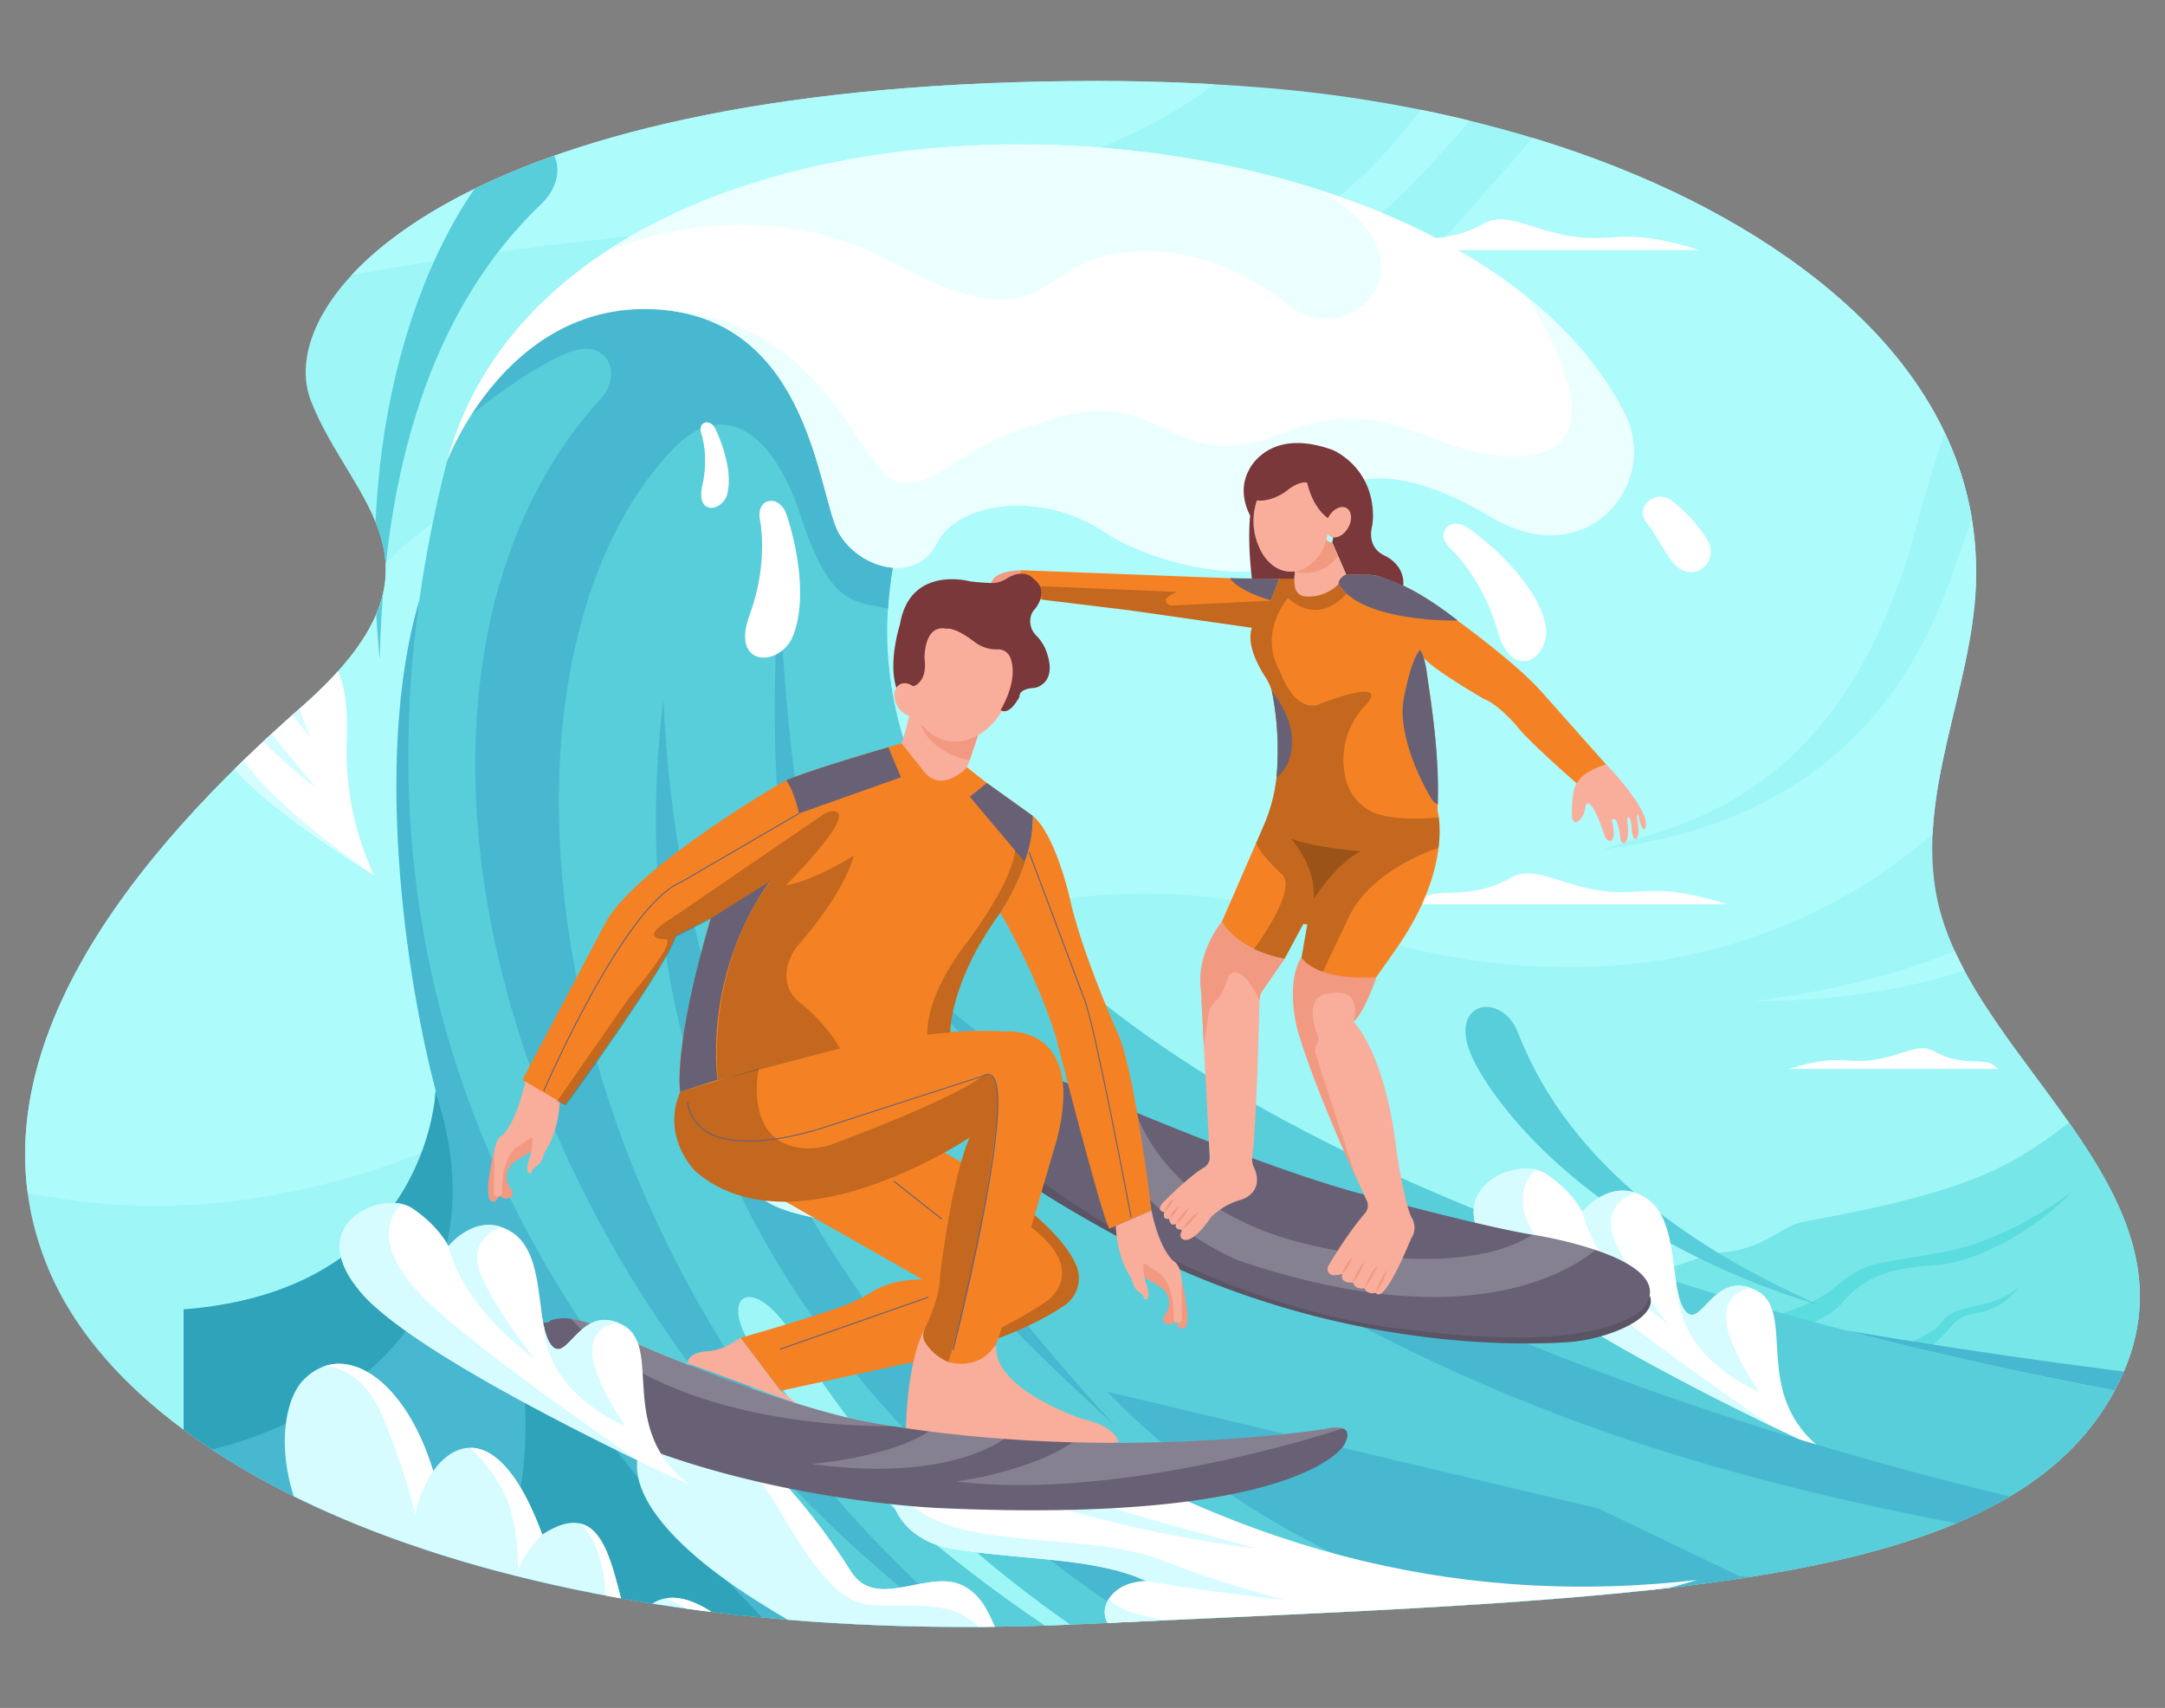<svg id="a8130473-e65f-4ffc-94cd-5b806870ee9e" data-name="e7f52d1a-6632-43bc-a35a-4fee2cd1763f" xmlns="http://www.w3.org/2000/svg" xmlns:xlink="http://www.w3.org/1999/xlink" width="865.76" height="682.89" viewBox="0 0 865.76 682.89"><rect x="0" y="0" width="865.76" height="682.89" fill="#808080" stroke="none"/><defs><clipPath id="f940d4a9-d115-4c77-8ef8-06117fa3e413"><path d="M738.22,121.6C680.41,69.51,590.07,41.78,504.61,35Q467,32,429.23,32.43c-248.14,2.1-320.82,86.95-304.91,127.81s60.64,66-3.91,122.56S-16.92,424.18,20.05,509,210.12,659.89,431.88,649.41s365.61-11.52,411.82-90-54.77-132.46-69-199.8c-8.78-41.75,13.79-83.84,15.44-125.46C791.92,189.07,771.46,151.55,738.22,121.6Z" fill="none"/></clipPath></defs><g clip-path="url(#f940d4a9-d115-4c77-8ef8-06117fa3e413)"><rect x="-41.43" y="-12.18" width="1104.13" height="706.64" fill="#9ef6f7"/><path d="M707.51-12.18H1062.7V99.22C984.93,81.87,884.57,77.65,850.59,206S694.91,426.86,530,369.26c-142.16-49.65-285.78,69.35-383,99.35s-155.89,1.86-188.38-5.18V361.19c68.25-2,133.45-37.93,172.37-105.5,47.72-82.84,155.54-93.81,286.83-101.55S558,115.5,623.14,43.73C648,16.3,678.88-1.12,707.51-12.18Zm-748.94,0V231.43C40.27,23.85,442.44,158,522.66-12.18H354c-32.64,19.85-70.22,35.46-110.65,39C150.81,35,60.49,5.67,15.53-12.18ZM1062.7,161.17C1036,150.81,990,140.1,950,166.29,860.16,225.07,918,372,701,400.36c209-1.3,181.14-165.74,263.33-212.54,29.33-16.7,71.88-3,98.39,15V161.17ZM607.13-12.18c-39.25,51.61-63.07,126.42-202.61,136,167,11.26,162.81-85.86,250-136Z" fill="#aefbfc" fill-rule="evenodd"/><path d="M566.06,361.53h124.6c-35.44-11.14-34,0-61.54-7.85-10.08-2.88-18.12-7-25.48-2.41C584.54,361.53,573.18,352.72,566.06,361.53Z" fill="#fff" fill-rule="evenodd"/><path d="M798.94,427.41H715.28c23.79-7.48,22.84,0,41.32-5.27,6.77-1.94,12.16-4.69,17.1-1.62C786.53,427.41,794.16,421.5,798.94,427.41Z" fill="#fff" fill-rule="evenodd"/><path d="M555.08,100H679.67c-35.44-11.14-34,0-61.53-7.86-10.09-2.87-18.12-7-25.48-2.4C573.55,100,562.19,91.2,555.08,100Z" fill="#fff" fill-rule="evenodd"/><path d="M1062.7,498.8V600c-16-1.29-31.75,3.23-118.81,0s-95.77-2.65-207-7.09-219.26-71.58-153.28-72.29S674.33,502,689.16,500.73s23.22-9.67,29.67-11.61,49.66-7.74,78.68-21.28,52.23-40,56.75-42.56S864.57,429.15,871,424s20-23.86,23.86-10.32,38,60.62,62.56,67.71,41.27,3.23,54.81,11S1062.7,498.8,1062.7,498.8Z" fill="#76e6e8" fill-rule="evenodd"/><path d="M1062.7,498.8v33.68c-16-1.36-40.55-5-50.05-14.66-14.59-14.83-43.76-18.38-45.89-20.64s-24-3.54-45.29-29.34-28.31-56.68-28.31-56.68l-1-1.81c1.13.66,2.06,2,2.71,4.32,3.87,13.54,38,60.62,62.56,67.71s41.27,3.23,54.81,11,50.45,6.45,50.45,6.45ZM806.86,514.91s-5.16,5.16-17.42,7.42-11.28,5.48-15.15,8.71-28.37,14.51-28.37,14.51H762.2s9.83-6.45,14.67-11.45,5.8-8.06,12.9-9,14.67-5.64,17.09-10.16Zm72.22-48.68c-1.93,17.41,9.68,35.79,13.22,39.66s3.87,18.38,7.7,25.11,10.32,23.54,10.32,23.54,20.64,1,18.7-2.58-23.86-21.61-24.83-29-3.87-13.22-12.89-24.19-12.22-32.54-12.22-32.54Z" fill="#5bdcde" fill-rule="evenodd"/><path d="M828.78,476.22s-23.86,19.35-52.23,24.51S746.24,504,732.7,515.56s-75.61,25.07-75.61,25.07l39.17-1.85s31.92-8.06,40-17.42,16.12-14.18,37.08-15.47S819.43,486.86,828.78,476.22Z" fill="#5bdcde" fill-rule="evenodd"/><path d="M984.87-12.18h77.83V36.54c-33.91-8.18-98.05-16.76-156.9,13.81-85,44.17-108.21,130.29-119.25,162.31s-32,112.62-145.75,127c29.13-10,96.06-17.66,125.88-130.28S842.86,46.64,895.86,17.23C916.6,5.72,949.51-4.94,984.87-12.18Z" fill="#9ef6f7" fill-rule="evenodd"/><path d="M1177.55,587.8c-141.93-.26-299.92-19.55-439.24-55.81,238.49,40.32,386.06,33.89,439.24,29.15Z" fill="#47b8cf" fill-rule="evenodd"/><path d="M73.42,582.24V523.53c98.55-7.73,100.76-87.67,100.76-87.67C204.75,529.63,133.93,570.63,73.42,582.24Z" fill="#2fa3ba" fill-rule="evenodd"/><path d="M502.14,708.17H73.42V582.24c60.51-11.61,126.71-56.07,102.41-140.42-12-41.58-27.54-136.17-8.13-201.88C147,554.68,356.14,648.8,502.14,708.17Z" fill="#47b8cf" fill-rule="evenodd"/><path d="M371,708.17H114.15c105.45-41.56,108-147.74,82.81-201.9C245.08,590.19,312,658.48,371,708.17Z" fill="#2fa3ba" fill-rule="evenodd"/><path d="M1177.55,708.17H429.38C279,619.64,110.94,449.52,178.72,184.51c27.17-85.58,131.52-85.6,206.47-106l36.43,28.3C155.22,407.34,742.13,587,1177.55,587.8ZM727.63,521.89c-48.88-21.6-99.74-55.1-120.56-108.92-6.79-17.55-30.38-12.45-17,12.52S645,497.07,727.63,521.89Z" fill="#57ced9" fill-rule="evenodd"/><path d="M1177.55,703.76c-194.82-10.69-375.12-58.09-375.12-58.09,156.87,19.14,280.26,25.08,375.12,24.49v33.6Zm-486.38,4.41c-80.85-23.29-134.66-43.57-134.66-43.57,83,19,156.63,33.11,221.72,43.57Z" fill="#47b8cf" fill-rule="evenodd"/><path d="M328,131.17c-1.75-.33-4-.94-6.72-1.59,11.22-14.43,20.21-24.76-6.26-21.73-29,3.31-85-5.25-123.1,49l-3.26,8.77s22.21-18.16,38.58-24.65,21.84,9.5,12.83,18.66C134.3,275.45,196.1,544.1,427.89,682.68c-220.75-153.92-244.07-416-158.06-503.86,17.54-17.93,38.3-9.51,50.4,27.57s21.78,33.65,34.9,37c1.41-23.24,8.42-47.54,21.58-72.83-7.85-14.75-21.29-26.93-43.95-30.28Z" fill="#47b8cf" fill-rule="evenodd"/><path d="M178.72,184.51s24.29-65.14,85-60.73,63.49,75.08,71.77,89.44,30.92,20.42,39.2,3.86,41.85-21.18,66.75-4.52,81,25.57,84.51.11,31.47-29.26,70.12-6.08,67.9-13.25,53.55-41.4C578.56,25.8,225.91,11.67,178.72,184.51Z" fill="#fff" fill-rule="evenodd"/><path d="M525.57,75.27c-92.67-29.08-211.21-22.91-284.38,26C244,100,299.3,74.39,354.73,104c56.86,30.36,58,9.38,80.6.55s53-3.87,79.5,17.11S578,101.73,525.57,75.27Z" fill="#ebffff" fill-rule="evenodd"/><path d="M263.73,123.78c60.73,4.42,63.49,75.08,71.77,89.44s30.92,20.42,39.2,3.86,41.85-21.18,66.75-4.52,81,25.57,84.51.11,31.47-29.26,70.12-6.08,67.9-13.25,53.55-41.4c-9-17.58-22.42-33.16-39.16-46.63.92,1.36,38.61,57.81,2.07,63.27-37,5.52-53.55-27.05-99.37-8.83s-45.82-18.22-90-6.08-45.82,27.61-62.93,26S333.39,127.57,263.73,123.78Z" fill="#ebffff" fill-rule="evenodd"/><path d="M729.49,580.16S622.35,531.47,598,503.27s9.14-41.33,20.17-34,14.63,15.34,14.63,15.34,11.46-14.56,25.4-5.64,9.12,36.77,15.63,45.07,11.37-16.78,28.38-8.16S699.23,557.69,729.49,580.16Z" fill="#fff" fill-rule="evenodd"/><path d="M708.6,570.29c-32.45-15.7-93.06-46.69-110.64-67-21.91-25.34,2.93-38.51,16.2-35.63-.18.14-15.16,11.68,6.25,35,15.27,16.65,62.2,49.79,88.19,67.65Zm-75.84-85.72c6.56,25.81,34.29,44.85,34.29,44.85s-14.07-17.11-21-32.57,7.64-19.91,7.85-20c-11.95-4-21.17,7.69-21.17,7.69Zm38,31.4h0c1.25,28.24,32.69,40.5,32.69,40.5s-12.7-18.22-13.25-29.26,10.09-12.11,10.26-12.13C684.79,508.86,680,532,673.75,524c-1.41-1.85-2.3-4.67-3-8Z" fill="#d6fcff" fill-rule="evenodd"/><path d="M361.91,388.3s87.93,116,277.49,183.33,471.11,70.62,471.11,70.62S635.77,631.25,361.91,388.3Z" fill="#47b8cf" fill-rule="evenodd"/><path d="M311.66,234.34C298.39,422.24,358.76,490.75,445.82,570,361.22,477.93,318.29,405.48,311.66,234.34Z" fill="#47b8cf" fill-rule="evenodd"/><path d="M639.23,603.19l56.29,27s32.87,1.73,43.64,7.52-55.27,27.93-148.23,4.42S443,556.51,443,556.51Z" fill="#47b8cf" fill-rule="evenodd"/><path d="M265.3,279.54c-28,229.64,144.48,361.6,302.64,428.63h14.69C404.17,621.82,273.72,486.11,265.3,279.54Z" fill="#47b8cf" fill-rule="evenodd"/><path d="M301.23,539.38C347.17,608,433.82,668.05,523,708.17h7C419,654.6,355.33,599,317.79,535.3,302,508.52,286.21,516.94,301.23,539.38Z" fill="#9ef6f7" fill-rule="evenodd"/><path d="M678.62,631.71c-87.06,10.1-177.93-7.2-271.83-69C377.65,543.48,353,560,373.52,583.86c-26.87.67-19.59,31,7.15,35.4,28.8,4.69,56.83,3.35,77.87,12.91-19.29,0-24.17,21.51-2.76,22.64C501.09,657.21,571.53,663.37,678.62,631.71Z" fill="#fff" fill-rule="evenodd"/><path d="M380.07,554.39c-14,1.28-20.05,13.8-6.55,29.47C431.1,611.73,503,619.2,503,619.2s-90-23.55-114.32-35.33S380,554.46,380.07,554.39Zm-22.73,38.39c0,.06,5,15.94,37.27,20.62s50,2.49,72.32,11.32a425.6,425.6,0,0,0,46.93,14.91s-25.07-2.22-55.32-7.46c-21-9.56-49.07-8.22-77.87-12.91C363.09,616.4,353.93,602.26,357.34,592.78Zm86.15,46.31c-4.18,6.4-1,15,12.29,15.72,45.31,2.4,115.75,8.56,222.84-23.1C531.75,664.71,447.64,649.58,443.49,639.09Z" fill="#d6fcff" fill-rule="evenodd"/><path d="M385.11,491.79c-4.42-3.59-22.91-14.63-37.82-41.68s-29.53-27.88-37.54-22.91,1.66,20.42,1.66,20.42-9.66-5-13.53,2.21,21,19.05,21,19.05-14.63-3-16.56,3.86S312,490.41,385.11,491.79Z" fill="#fff" fill-rule="evenodd"/><path d="M309.75,427.2c-8,5,1.66,20.42,1.66,20.42,9.91,6,23.58,10.1,23.58,10.1S318.7,446,313,439.23s-3.29-12-3.29-12Zm-10.26,20.55c0,.1,1.07,8.21,13.83,13.7s34.37,12.42,34.37,12.42a205.45,205.45,0,0,1-28.83-5s-24.86-11.87-21-19A7.59,7.59,0,0,1,299.49,447.75Zm6.2,21.48a5.42,5.42,0,0,0-3.39,3.51c-1.93,6.9,9.66,17.67,82.81,19.05C303.89,486.38,305.69,469.25,305.69,469.23Z" fill="#d6fcff" fill-rule="evenodd"/><path d="M488.72,708.17s-39.2-10.4-66.8-29.17-21.26-35.06-35.34-44.17-35.8,10.2-46.37-6.62c-19.82-31.55-57.69-74.79-77.43-58.1s-2.07,43.47,39.89,70c46.88,29.6,109.3,57.21,148.53,68.09Z" fill="#d6fcff" fill-rule="evenodd"/><path d="M488.72,708.17s-39.2-10.4-66.8-29.17-21.26-35.06-35.34-44.17-35.8,10.2-46.37-6.62c-17-27.13-47.42-62.89-68.15-61.78.31,0,19.06,2.51,40.82,39.42C334.83,643.07,342.7,642,357.33,642s30.36-1.1,38.09,14.91,27.6,38.47,84.74,51.25Z" fill="#fff" fill-rule="evenodd"/><path d="M344.9,708.17s-51.34-.74-144.64-35.52-94.4-104.89-78.94-120.9,40.3-1.66,51.89,36.43c10.49-14.63,28.43-16,43.61,25.4,28.71-18.77,27.88,23.46,36.44,40.3,5-21.53,26.24-21.59,51.89,10.49,20.77,26,67.36,43.8,67.36,43.8Z" fill="#d6fcff" fill-rule="evenodd"/><path d="M129.23,546.42c15-5.57,34.21,9.67,44,41.76-7,11.05-7,17.67-7,17.67A296.51,296.51,0,0,0,153,566.38c-8.75-21.06-23.42-20-23.69-20ZM188,578.87c9.07-.09,19.48,9.17,28.84,34.71-7.59,7.73-9.79,14.35-9.79,14.35a78.1,78.1,0,0,0-3-24.56c-3.83-13.41-15.8-24.31-16-24.5Zm44.38,30.38c13.28,3.57,14.3,31.65,20.9,44.63a4.33,4.33,0,0,0,.19-.79c-.06.26-.13.52-.19.79A27.49,27.49,0,0,0,252,669.06a79.5,79.5,0,0,1-9.94-33.12c-1.35-18.92-9.39-26.39-9.72-26.69ZM266.61,639c9.65-1.36,23.32,6.36,38.54,25.39,20.77,26,67.36,43.8,67.36,43.8H353c-26.66-9.09-49.11-28.3-56.28-42.42C287.92,648.38,266.67,639,266.61,639Z" fill="#fff" fill-rule="evenodd"/><path d="M579.7,219s13,11.46,19.18,33.35,22.34,9.72,19-3.44c-4.57-17.83-25.47-34.31-31.12-38C580,206.4,573.5,212.81,579.7,219Z" fill="#fff" fill-rule="evenodd"/><path d="M658.65,209.32c3.13,3.89,4.79,7.67,9.46,14.42,7.76,11.21,20.23,1.52,14.64-7.93a60,60,0,0,0-14.27-15.65C662.33,195.44,653.13,202.43,658.65,209.32Z" fill="#fff" fill-rule="evenodd"/><path d="M303.84,207.58s3.81,16.93-4.08,38.26,12.37,21,17.38,8.36c6.77-17.1-.45-42.72-2.84-49C311.45,197.59,302.44,199,303.84,207.58Z" fill="#fff" fill-rule="evenodd"/><path d="M280.39,173.16s3.23,8.89.45,21,8.14,10.51,10,3.32c2.48-9.72-3.21-23.07-4.94-26.33C283.82,167.23,279,168.6,280.39,173.16Z" fill="#fff" fill-rule="evenodd"/><path d="M151.87,263.64c1.39-63.51,14.94-134.62,64.5-182,16.16-15.46-.19-39-21.48-12.92S141.39,161.62,151.87,263.64Z" fill="#57ced9" fill-rule="evenodd"/><path d="M651.59,669.68c72.16,22.18,156,29,231.38,26.86,0,0-85.31-4.89-104.75-11.06s-34.61-9.91-43.05-8.08-23.64,1-36.7-5.66C649.25,646.63,637.45,663.82,651.59,669.68Z" fill="#9ef6f7" fill-rule="evenodd"/><path d="M1108.43,708.17s-65.21,0-117.1-16.52S930.4,644,906.6,646.9s-18.09,24.75-18.09,24.75-36.18,8.57-67.6-4.76S770.45,626,754.27,639.28s18.67,38.83,18.67,38.83-16.77,18,12.75,30.06Z" fill="#d6fcff" fill-rule="evenodd"/><path d="M1108.43,708.17s-65.21,0-117.1-16.52S930.4,644,906.6,646.9A24.31,24.31,0,0,0,895,651c.22-.06,18.46-4.62,42.59,27.07,7.38,9.7,21.37,20.19,37.26,30.09ZM888.51,671.65c6.66,9.28,14,12.62,14,12.62S833,695.69,799.21,665.7s-45-26.42-45-26.42c16.18-13.33,35.23,14.28,66.64,27.61S888.51,671.65,888.51,671.65Z" fill="#fff" fill-rule="evenodd"/><path d="M853.05,592.29c97.66,26.53,210.31,31.91,311.2,25.78,0,0-114.52-2.79-140.83-10.2s-46.82-11.76-58-8.92-31.63,2.37-49.41-6C848.9,561.5,833.84,585.06,853.05,592.29Z" fill="#9ef6f7" fill-rule="evenodd"/><path d="M659.76,518.27s3.84,7-13.17,13.85a67.05,67.05,0,0,1-21,4.6c-22.2,1.32-83.83,1.48-153.23-28.89,0,0-40.84-20.42-63.53-36.3l11.8-10Z" fill="#686175" data-primary="true"/><path d="M659.76,518.27s3.84,7-13.17,13.85a67.05,67.05,0,0,1-21,4.6c-22.2,1.32-83.83,1.48-153.23-28.89,0,0-40.84-20.42-63.53-36.3l11.8-10Z" fill="#231f20" opacity="0.2" style="isolation:isolate"/><path d="M412.9,469.71l12.72,9.08c70.78,48.1,136.58,52.64,136.58,52.64,63.58,8.77,86.24-1.78,92.9-6.54a11.48,11.48,0,0,0,3.92-4.7c4.06-9.36-8.19-16.09-21-20.42a168.27,168.27,0,0,0-24.54-6l-.72-.11c-20.88-3.39-71.43-17.14-71.43-17.14-26.33-7.37-61.83-21.31-87-31.71-7.22-3-13.6-5.69-18.65-7.86-7.69-3.29-12.34-5.35-12.34-5.35Z" fill="#686175" data-primary="true"/><path d="M435.59,436.59a1.21,1.21,0,0,0,.1.36C448.08,486.59,496,504.2,496,504.2c87.77,29.62,129.26,5.9,142.07-4.43a168.27,168.27,0,0,0-24.54-6l-.72-.11c-29.27,18.65-86.41,4.65-86.41,4.65-57.69-12.31-70.57-48.8-72-53.5l-.14-.51Z" fill="#fff" opacity="0.2" style="isolation:isolate"/><path d="M513.64,383.39l-8.8,12.77a6.61,6.61,0,0,0-1.18,3.62c-.23,9.69-1.31,52-2.88,62.73a7.28,7.28,0,0,0,.63,4.19c1.27,2.69,2.64,7.59-1.73,11.2a10.14,10.14,0,0,1-3.81,1.91,27.87,27.87,0,0,0-11.74,7s-6.38,10-10.7,8.88c0,0-2.34-.72-.95-3.27a.58.58,0,0,0-.52-.86c-1,0-2.13-.33-1.72-2.25,0,0-2.28,1.6-2.73-2.05,0,0-3,.91-1.82-2.73,0,0-3.65,0-.69-3.64,0,0,10.26-10.44,16.5-14.13a4.56,4.56,0,0,0,2.24-4.18l-3.48-66.84s-2.4-13.23,8.36-27.22C488.62,368.53,491.7,378.31,513.64,383.39Z" fill="#f9ad9b"/><path d="M503.69,400.08s-5.8-13.79-11.34-10.86A2.82,2.82,0,0,0,491,391c-.61,2.08-2.28,7-5,9.36a8.76,8.76,0,0,0-2.74,5.13l-1.86,12.58-1.13-22.32s-2.78-12.42,8.36-27.22c0,0,4.66,10.69,25,14.85L505,395.89A6.79,6.79,0,0,0,503.69,400.08Z" fill="#f29981"/><path d="M550.39,390.68s-4.79,14.18-9.12,17.82c0,0,12.75,12.3,17.31,52.59,0,0,3.18,20.49,5.91,25.73a7.65,7.65,0,0,1-.22,8.42s-10.7,26.87-14.12,21.63c0,0-3.19,1.14-4.55-1.82,0,0-3.64.91-4.56-2.28,0,0-5.23.69-4.32-3.41a10.1,10.1,0,0,1-3.7.49,2.48,2.48,0,0,1-1.82-3.73c2.41-4.07,8.45-13.91,14.64-21a4.69,4.69,0,0,0,.72-5.05c-4.87-10.53-21.83-47.75-26.69-65.23,0,0-6.6-19.36.55-32C520.42,382.86,525.45,391.39,550.39,390.68Z" fill="#f9ad9b"/><path d="M541.24,408.48s4.64-14.27-10.39-11.14c0,0-9.82,0-4.18,16.07a4.31,4.31,0,0,1-.23,4.36A4,4,0,0,0,526,421c2.64,8.21,12.87,39.95,16.5,50.46,0,0-15.45-32.78-23.6-59.51,0,0-5-18.34,1.44-29.11,0,0,5.41,8.55,30,7.82C550.36,390.66,545.78,404.59,541.24,408.48Z" fill="#f29981"/><path d="M408.35,228.05s-10.49-.24-12,5.07L407,236.44l2.7-6.49Z" fill="#f29981"/><path d="M472,509.88s4,14.61,2.53,19.88a1.9,1.9,0,0,1-2.31,1.37,2.35,2.35,0,0,1-.37-.14,2.13,2.13,0,0,1-1-2.13l.28-19.17Z" fill="#f29981"/><path d="M470.38,527.69a3.08,3.08,0,0,1-3.7,1.74,2.17,2.17,0,0,1-1.45-2.69,1.88,1.88,0,0,1,.16-.39,5.48,5.48,0,0,1,.46-.72,7.43,7.43,0,0,0-.13-9.49,8.27,8.27,0,0,0-2.08-1.74l-8.29-5.08-2.23-6.87,11.51,3,4.82,6.5Z" fill="#f29981"/><path d="M198,458.56s-4.92,18.56-1.76,21.53c0,0,2,1.58,3-1.56L199,459.37Z" fill="#f29981"/><path d="M199.71,477.37a3.07,3.07,0,0,0,3.69,1.74,2.17,2.17,0,0,0,1.46-2.69,2.83,2.83,0,0,0-.17-.4,5.48,5.48,0,0,0-.46-.72,7.63,7.63,0,0,1-1.37-6.68,8.12,8.12,0,0,1,2.79-4.06l9.09-5.57,2.23-6.86-11.51,3-4.82,6.49Z" fill="#f29981"/><path d="M218.11,460.18c1.55-2.38,5.39-9.33,5.78-20.36L210.39,431s-3.32,16.73-9.26,22.66c0,0-4.21,1.74-3.46,10.89l-.22,12.27a1.66,1.66,0,0,0,1.63,1.7h.17a1.67,1.67,0,0,0,1.55-1.71c-.1-3.72.21-13,5.28-17.7l6-4.08a.55.55,0,0,1,.78.14.56.56,0,0,1,.1.36,38.49,38.49,0,0,1-.82,6.42s-2.49,5.76-.49,7.16a.58.58,0,0,0,.81-.13l.06-.11a5.24,5.24,0,0,1,1.57-2.28,6.41,6.41,0,0,0,1.72-1.39,7.7,7.7,0,0,0,1.46-3A6.18,6.18,0,0,1,218.11,460.18Z" fill="#f9ad9b"/><path d="M208.9,431.75l17.08,10s39.72-54.18,44.17-67.55l14.1-7.05S269.4,416.91,272,436.58c0,0,54.59-18.68,105.49-23.53l2.52-.23s-.37-20,20-47.87a92.11,92.11,0,0,0,9.88-20.24,52.74,52.74,0,0,0,3.07-18.5l-18.32-13.13-7.93-6.29-26.27-9.58-5.22,1.53c-10.33,3-33,9.82-40.79,13.24a15.43,15.43,0,0,0-2.14,1.1s-57.4,33.31-70,55.58Z" fill="#f48225" data-secondary="true"/><path d="M407.83,237.17l8.62,2.46.5.15L451.62,244l49,7c-2.25,6.56,2.51,15.28,5.36,19.65a19.93,19.93,0,0,1,2.9,6.86,121.14,121.14,0,0,1,1.9,29.45,65.91,65.91,0,0,1-5.39,23l-3.09,7.11L488.63,368.5c2.87,5.16,8.06,8.66,13,11h.07a54.65,54.65,0,0,0,7,2.64l.9.26c2.45.69,4.08,1,4.08,1v0l7.53-14,1.57.26v.14l-2.32,13.16a5.71,5.71,0,0,0,.39.47h0a13.29,13.29,0,0,0,1.9,1.85l.38.29a19.26,19.26,0,0,0,3.68,2.13l.25.12c.52.22,1,.43,1.58.63h0c9.44,3.41,21.71,2.28,21.71,2.28l9.12-13c10.71-15.86,14.59-29.17,15.77-38.58a49.56,49.56,0,0,0,.15-12.17,21.1,21.1,0,0,0-.54-2.94c1-29.28-5.28-60.08-5.46-61,3.69,4.7,24,16.4,24,16.4,6,2.34,13,10.68,13,10.68,5,6.52,24.24,23.2,24.24,23.2,2.87-5.22,11.73-7.56,11.73-7.56L617.08,277.3c-12.77-14.59-42-34.67-42-34.67-14.6-11.2-27-12.79-27-12.79l-9.83-.19-37.68,1.87L408.3,228Z" fill="#f48225" data-secondary="true"/><path d="M642.39,305.72s19.05,19.63,15.33,25.71c0,0-1.21,1.6-2.7-6l-.56.93s1.67,6.68,0,8.91c0,0-1.48,1.48-2-3.9a8.85,8.85,0,0,0-1.11-4.83l-.74.93s1.48,8.72-1.12,9.65c0,0-1.48.74-1.67-3.34,0,0-.92-6.49-2.41-6.31l-.93.37s1.86,6.31,0,8.17c0,0-2,1.11-3-2.6,0,0-5.19-15.77-7.42-11.51,0,0-.18,5.2-3.71,6.87h0a1.93,1.93,0,0,1-1.72-1.89c-.08-3.6,0-11.79,2-13.59C630.66,313.28,632,308.66,642.39,305.72Z" fill="#f9ad9b"/><path d="M391.39,293.11l-4.65,13.68S376.35,318,369,307.88l-8.48-10.67s3.75-11,3.28-14.22Z" fill="#f9ad9b"/><path d="M314.47,312c3.56,5.37,5,13.25,5,13.25l40.82-14.47-5.07-12C344.93,301.76,322.22,308.56,314.47,312Z" fill="#686175" data-primary="true"/><path d="M217.64,436.29c.32-.74,32.15-74.25,54.81-83.39l47.17-27.48-.22-.37-47.14,27.46c-22.8,9.19-54.69,82.87-55,83.61Z" fill="#686175" data-primary="true"/><path d="M296.13,534.93l16,21.15L360,545.69a238.19,238.19,0,0,0,36.5-9.59c14.71-5.24,24-10.63,29.11-14.1a13.21,13.21,0,0,0,4.8-16.05c-2.84-6.72-9.4-13.84-16.94-20.38-15.55-13.48-35.28-24.5-35.28-24.5l-5.57-2.59-61.24,20.41,57.53,32.66c-10.43,0-17,2.9-20.38,5.07a61.36,61.36,0,0,1-12.86,6.11C320.05,528.13,296.13,534.93,296.13,534.93Z" fill="#f48225" data-secondary="true"/><rect x="310.7" y="531.73" width="63.27" height="0.43" transform="matrix(0.94, -0.33, 0.33, 0.94, -155.76, 142)" fill="#686175" data-primary="true"/><rect x="366.8" y="467.56" width="0.43" height="24.58" transform="translate(-237.03 470.89) rotate(-51.74)" fill="#686175" data-primary="true"/><path d="M396.33,532.7l.13,3.4c14.71-5.24,24-10.63,29.11-14.1a13.21,13.21,0,0,0,4.8-16.05c-2.84-6.72-9.4-13.84-16.94-20.38h0l-1.12,5.19s21.16,14.11,8.17,27.84c0,0-3,3.34-20,12.25Z" opacity="0.2" style="isolation:isolate"/><path d="M443.59,491.22l16.85-7.28s-6.51-54.37-13-69.69c0,0-15.31-34.08-19.91-56.28,0,0-5.65-24.45-14.5-31.76,0,0,1.31,15.85-13,38.74,0,0,14.06,23.65,22.1,49.3C422.15,414.25,440.15,485.09,443.59,491.22Z" fill="#f48225" data-secondary="true"/><path d="M452,510.51c-1.55-2.38-5.39-9.33-5.79-20.36l14.25-6.21S463,498.06,469,504c0,0,4.2,1.73,3.46,10.89l.21,12.27a1.66,1.66,0,0,1-1.64,1.7h-.15a1.67,1.67,0,0,1-1.56-1.71c.1-3.72-.2-13-5.27-17.71l-6-4.07a.56.56,0,0,0-.78.16.53.53,0,0,0-.09.33,38.72,38.72,0,0,0,.81,6.43s2.49,5.76.49,7.15a.57.57,0,0,1-.79-.1.54.54,0,0,1-.07-.13,5.27,5.27,0,0,0-1.57-2.29,6.79,6.79,0,0,1-1.73-1.38,7.68,7.68,0,0,1-1.45-3A6.53,6.53,0,0,0,452,510.51Z" fill="#f9ad9b"/><path d="M452.11,486.85l.43-.08c-.14-.73-13.8-73-18.33-86.27L411.7,340.59l-.41.15,22.52,59.91C438.33,413.83,452,486.12,452.11,486.85Z" fill="#686175" data-primary="true"/><path d="M369.78,531.32s-6.63,10.46-7.57,40.06c0,0,66.23,8.93,85,5.17,0,0-.47-6.11-15-9.4,0,0-34.76-11.74-33.82-28.65Z" fill="#f9ad9b"/><path d="M296.13,534.93l-4.34,2.6a20.26,20.26,0,0,1-9.05,2.76c-3.3.22-7.36,1.22-7.91,4.78l43.69,16-6.43-5Z" fill="#f9ad9b"/><path d="M179.71,527.76C238.6,598,376.17,603,376.17,603c144,6.43,161.32-25.24,161.32-25.24,2.27-4.12,1.36-5.92-.48-6.62-2.56-1-6.94.19-6.94.19s-43.18,6.92-101.05,5.34c-8.81-.23-18-.66-27.36-1.36-9.83-.72-19.93-1.7-30.16-3q-7-.9-14-2h0c-3.66-.58-7.34-1.22-11-1.89,0,0-33.66-5.44-103.43-36.12a45.45,45.45,0,0,0-14.71-5,18.62,18.62,0,0,0-8.13.57s-1.89,3.16-7.59-1.89c0,0-8.86-1.91-14.56,1.89l-3.81,1.32a8.37,8.37,0,0,1-3.65.4Z" fill="#686175" data-primary="true"/><path d="M382.23,592.33c64.26,7.73,145.3-18.1,154.78-21.22-2.56-1-6.94.19-6.94.19s-43.18,6.92-101.05,5.34C411,588.85,382.23,592.33,382.23,592.33Z" fill="#fff" opacity="0.2" style="isolation:isolate"/><path d="M324.65,585.36c46.1,6.18,68.64-4.41,77-10.08-9.83-.72-19.93-1.7-30.16-3C356,582.71,324.65,585.36,324.65,585.36Z" fill="#fff" opacity="0.2" style="isolation:isolate"/><path d="M228.34,527.2c38,42.64,115.88,43.24,129.16,43-3.66-.58-7.34-1.22-11-1.89,0,0-33.66-5.44-103.43-36.12A45.3,45.3,0,0,0,228.34,527.2Z" fill="#fff" opacity="0.2" style="isolation:isolate"/><path d="M391.39,293.11,387.77,304s-14.24-2-19.55-14Z" fill="#f29981"/><ellipse cx="383.79" cy="269.3" rx="27.14" ry="20.9" transform="matrix(0.2, -0.98, 0.98, 0.2, 43.49, 591.82)" fill="#f9ad9b"/><path d="M400.15,283.87s3,2.94,7.53-5.25c0,0-.65-3.27,6.23-3.6,0,0,9.17-1.64,4.58-14.41a17.33,17.33,0,0,0-4.09-6.49,8,8,0,0,1-2.13-7.91,5.88,5.88,0,0,1,1-2s7.21-7.54,0-12.78c0,0-3.56-4.66-10.94.06a10.52,10.52,0,0,1-5.93,1.61,78.9,78.9,0,0,1-8.68-.69s-23.92-6.55-27.85,17.36c0,0-4.91,15.07-1.31,25.56l6.88-1s5.57-1.63,4.26-11.13c0,0-.33-13.76,8.85-11.8,0,0,2.94-1,11.13,5.24a14.44,14.44,0,0,0,9.36,3,5.17,5.17,0,0,1,5,3.35C405.46,266.76,406,273.51,400.15,283.87Z" fill="#7a383a"/><ellipse cx="363.29" cy="279.77" rx="5.08" ry="7.04" transform="translate(-91.21 219.13) rotate(-30)" fill="#f9ad9b"/><path d="M278.31,468.5c39.35,33.4,109.49-13.74,109.49-13.74-7.43,16.71-11.88,55.3-11.88,55.3,0,7.65-4,16.91-6.14,21.26a5.67,5.67,0,0,0,.26,5.5,19.8,19.8,0,0,0,9.21,7.75h0a18.38,18.38,0,0,0,9.17.23,15.32,15.32,0,0,0,11.16-10.7l23.09-78.6c11.89-47.14-21.52-43.06-21.52-43.06-28.63-2-69.65,7.16-97.74,14.76-.57.17-1.14.32-1.71.47-16.93,4.64-28.77,8.58-29.66,8.88H272C264.21,455.13,278.31,468.5,278.31,468.5Z" fill="#f48225" data-secondary="true"/><path d="M278.31,468.5c39.35,33.4,109.49-13.74,109.49-13.74-7.43,16.71-11.88,55.3-11.88,55.3,0,7.65-4,16.91-6.14,21.26a5.67,5.67,0,0,0,.26,5.5,19.8,19.8,0,0,0,9.21,7.75h0c13.37-43.8,18.93-93.52,18.93-93.52,3.71-26.36-5.19-20.79-5.19-20.79-11.87,8.83-47.22,22.4-59.55,27A28.14,28.14,0,0,1,320.53,459c-22.89-2.52-17.36-30.55-17.11-31.78h0l-1.72.51L272,436.61H272C264.21,455.13,278.31,468.5,278.31,468.5Z" opacity="0.2" style="isolation:isolate"/><path d="M381.33,539.81c1.05-4.17,25.7-102.1,15.34-109.92-1-.75-2.27-.69-3.78.19l-63.06,20.39c-.32.12-31.71,11-46.84,2a16.07,16.07,0,0,1-7.8-11.87l-.43.06a16.52,16.52,0,0,0,8,12.19c15.3,9.09,46.89-1.88,47.2-2l63.09-20.41c1.41-.81,2.49-.88,3.34-.24,10.14,7.65-15.23,108.45-15.49,109.47Z" fill="#686175" data-primary="true"/><polygon points="521.96 370.24 522.36 370.3 521.96 370.23 521.96 370.24" opacity="0.2" style="isolation:isolate"/><path d="M416.45,239.63l.5.15L451.62,244l49,7c-2.25,6.56,2.51,15.28,5.36,19.65a19.93,19.93,0,0,1,2.9,6.86,121.14,121.14,0,0,1,1.9,29.45,65.91,65.91,0,0,1-5.39,23l-3.09,7.11c2.19,5.25,10.08,12.25,10.08,12.25,7,5.74-9.62,28.3-10.78,29.89a1,1,0,0,0,0,.24v.12a47.6,47.6,0,0,0,7.06,2.56l.9.26c1.81.47,3.28.78,4.11.92l7.53-14,1.57.26v.14l-2.32,13.16a5.71,5.71,0,0,0,.39.47h0a9,9,0,0,0,1.9,1.85l.38.29a26.45,26.45,0,0,0,3.68,2.13l.25.12a15.29,15.29,0,0,0,1.58.63h0l.38.1,10.77-22.64c9.32-17.95,32.31-25.79,35.45-26.8a49.56,49.56,0,0,0,.15-12.17c-10.7.91-17.8.35-23-.93a19.38,19.38,0,0,1-14-13.73,31.3,31.3,0,0,1,8.21-30.75c9-11.26-19.83.45-19.83.45-7.94,1.81-12.71-8-14.28-11.91q-.61-1.53-1.35-3c-7.52-14.76,3.91-27.89,3.91-27.89,13.07,11.71,23.44-1.8,23.44-1.8a9.42,9.42,0,0,1-3.11-3.63l-17.76-2.84-5.75.27-3.6,9.08-40.2,1.94c-5.45-2.48,2.72-5.45,2.72-5.45L416,234.34A8.36,8.36,0,0,1,416.45,239.63Z" opacity="0.2" style="isolation:isolate"/><path d="M544.15,340.39s-20.47-1.67-28-5.22c0,0,10.23,11.06,9.18,24.22C525.35,359.39,534.75,344.77,544.15,340.39Z" opacity="0.2" style="isolation:isolate"/><path d="M335.91,419.2s-4.55-9.11-16.27-18.55c0,0-8-5.48-4.08-16.44a21.54,21.54,0,0,1,4.18-6.95c4.71-5.38,17.73-21.14,21.7-35.17,0,0-15.29,9.76-27.33,12,0,0,30-29.74,19-29.71A7.51,7.51,0,0,0,329,325.8l-60.43,41.34s-13.66,7.81-2.92,8.46c0,0,7.48-2.28-13.67,22.77l-29.28,42,3.52,1.61s38.5-52.15,44.17-67.54c0,0,20.78-9.65,37.86-21.9,0,0-24.87,28.58-21.16,79.42Z" opacity="0.2" style="isolation:isolate"/><path d="M370.84,413.64l6.65-.59,2.52-.23s-.37-20,20-47.87a91.89,91.89,0,0,0,9.88-20.24l-4-5.35s1,10-19.26,37.49C386.66,376.85,370.5,396.45,370.84,413.64Z" opacity="0.2" style="isolation:isolate"/><ellipse cx="516.32" cy="208.49" rx="15.08" ry="20.11" fill="#f9ad9b"/><path d="M531.52,207.5s-6.18-3.39-8.8-14.51c0,0-2.78-1.08-8.19,3.24,0,0-5.56,4.48-11.89,3.86A25.6,25.6,0,0,0,504,219.83s4.41,9.93,13.92,8.62l-.19,2.89-17.07.18s-1.86-13.55-.75-25.42c0,0-5.38-9.09-.55-18,0,0,7.61-17.63,33.59-8.17,0,0,16.36,6.65,16.09,27a22.63,22.63,0,0,1-.5,4.1c-.53,2.58-.86,8.13,5,11.06,0,0,8.35,3.34,7.61,12.25,0,0-9.46-4.46-13-4.46l-9.83-.18-5.57-12.81S534.58,209.65,531.52,207.5Z" fill="#7a383a"/><path d="M517.88,228.55a16.57,16.57,0,0,0,.14,6.87,4.44,4.44,0,0,0,4,3.06,16.7,16.7,0,0,0,13.26-4.95s-.13-2.44,3-3.86l-5.57-12.81a3.08,3.08,0,0,1-2.36-1.24s-8.34,2.35-8.84,2.6S517.88,228.55,517.88,228.55Z" fill="#f9ad9b"/><path d="M532.73,216.86l2.29,5.3s-5.32,9.18-17.14,6.39c0,0,9.47-1.42,12.44-12.68A2.33,2.33,0,0,0,532.73,216.86Z" fill="#f29981"/><ellipse cx="535.2" cy="208.78" rx="6.54" ry="4.49" transform="translate(87.5 568.77) rotate(-60.11)" fill="#f9ad9b"/><path d="M550.15,516.87a22.5,22.5,0,0,1,1.81-4.74,22.89,22.89,0,0,1,2.71-4.3,23.64,23.64,0,0,1-1.81,4.74A22.89,22.89,0,0,1,550.15,516.87Z" fill="#f29981"/><path d="M545.6,515.05a27.68,27.68,0,0,1,5.28-9.12A28.06,28.06,0,0,1,545.6,515.05Z" fill="#f29981"/><path d="M541,512.77a19.82,19.82,0,0,1,1.83-4.32,19.11,19.11,0,0,1,2.7-3.84A22.16,22.16,0,0,1,541,512.77Z" fill="#f29981"/><path d="M536.72,509.36a13.34,13.34,0,0,1,1.53-3.58,13.7,13.7,0,0,1,2.39-3.07,13.34,13.34,0,0,1-1.53,3.58A13.7,13.7,0,0,1,536.72,509.36Z" fill="#f29981"/><path d="M472.81,491.53a21,21,0,0,1,2.86-3.84,19.7,19.7,0,0,1,3.59-3.17,23.07,23.07,0,0,1-6.45,7Z" fill="#f29981"/><path d="M470.24,489.32a15.1,15.1,0,0,1,2.23-3.47,14.7,14.7,0,0,1,3-2.84A17.11,17.11,0,0,1,470.24,489.32Z" fill="#f29981"/><path d="M467.51,487.27a9.49,9.49,0,0,1,1.6-2.82,9.24,9.24,0,0,1,2.38-2.2,10.52,10.52,0,0,1-4,5Z" fill="#f29981"/><path d="M465.69,484.54A9.59,9.59,0,0,1,467,481.6a9.32,9.32,0,0,1,2.18-2.38,9.06,9.06,0,0,1-1.34,2.93A9.6,9.6,0,0,1,465.69,484.54Z" fill="#f29981"/><path d="M572.31,319.2c-2.67-4.48-9.79-17.47-11.25-31.06a33,33,0,0,1,.48-9.87c1.11-5.56,3.39-15.32,6.31-18.42,0,0,1.93,2.12,2.87,10.16s5,29.47,4.24,51.62h0A6.28,6.28,0,0,1,572.31,319.2Z" fill="#686175" data-primary="true"/><path d="M583,248.12s-38.31,1-47.7-14.59c0,0-.47-2,3-3.86l9.83.18S560.82,230.66,583,248.12Z" fill="#686175" data-primary="true"/><path d="M511.56,231.44l-3.39,8.6s-12.51-3.39-16.42-8.86Z" fill="#686175" data-primary="true"/><path d="M508.56,276.13a120.6,120.6,0,0,1,1.88,34.8s7.63-5.06,6-17.67a29.13,29.13,0,0,0-2-7.15A50.8,50.8,0,0,0,508.56,276.13Z" fill="#686175" data-primary="true"/><path d="M284.25,367.17,308,352.33s-25.61,31.54-21.15,79.42L272,436.58S269,418.39,284.25,367.17Z" fill="#686175" data-primary="true"/><path d="M413,326.21l-18.33-13.13-6.88,5.47,21.9,26A49.34,49.34,0,0,0,413,326.21Z" fill="#686175" data-primary="true"/><path d="M276.08,593.88S168.94,545.19,144.55,517s9.14-41.33,20.17-34,14.63,15.34,14.63,15.34,11.47-14.56,25.4-5.64,9.12,36.77,15.63,45.07,11.37-16.78,28.38-8.16S245.83,571.42,276.08,593.88Z" fill="#fff" fill-rule="evenodd"/><path d="M255.19,584c-32.45-15.7-93.05-46.69-110.64-67-21.91-25.33,2.94-38.5,16.2-35.63-.18.14-15.16,11.68,6.25,35C182.27,533,229.2,566.16,255.19,584Zm-75.84-85.72c6.56,25.81,34.3,44.85,34.3,44.85s-14.08-17.11-21-32.57,7.64-19.91,7.85-20c-12-4-21.17,7.69-21.17,7.69Zm38,31.4h0c1.25,28.23,32.7,40.49,32.7,40.49S237.35,552,236.8,540.91s10.08-12.11,10.25-12.12c-15.66-6.22-20.41,16.93-26.71,8.91-1.4-1.83-2.29-4.65-3-8Z" fill="#d6fcff" fill-rule="evenodd"/><path d="M149.42,349.93c-1.91-5.35-12-24.39-10.72-55.25s-10.79-39.15-20.21-39.05S109.31,274,109.31,274s-5.68-9.26-12.71-5.13S104.66,296,104.66,296s-10.93-10.19-16.16-5.3S87.6,310.82,149.42,349.93Z" fill="#fff" fill-rule="evenodd"/><path d="M118.49,255.63c-9.42.09-9.18,18.32-9.18,18.32,5.38,10.24,14.92,20.86,14.92,20.86s-7.84-18.47-9.17-27.19,3.43-12,3.43-12ZM99.05,267.88c0,.09-3.34,7.57,4.73,18.88s22.94,28.45,22.94,28.45A205.54,205.54,0,0,1,104.66,296s-15.08-23-8.06-27.17a7.78,7.78,0,0,1,2.45-.94Zm-5.83,21.58a5.41,5.41,0,0,0-4.72,1.24c-5.23,4.9-.9,20.12,60.92,59.23C82.78,303.19,93.21,289.48,93.22,289.46Z" fill="#d6fcff" fill-rule="evenodd"/></g></svg>